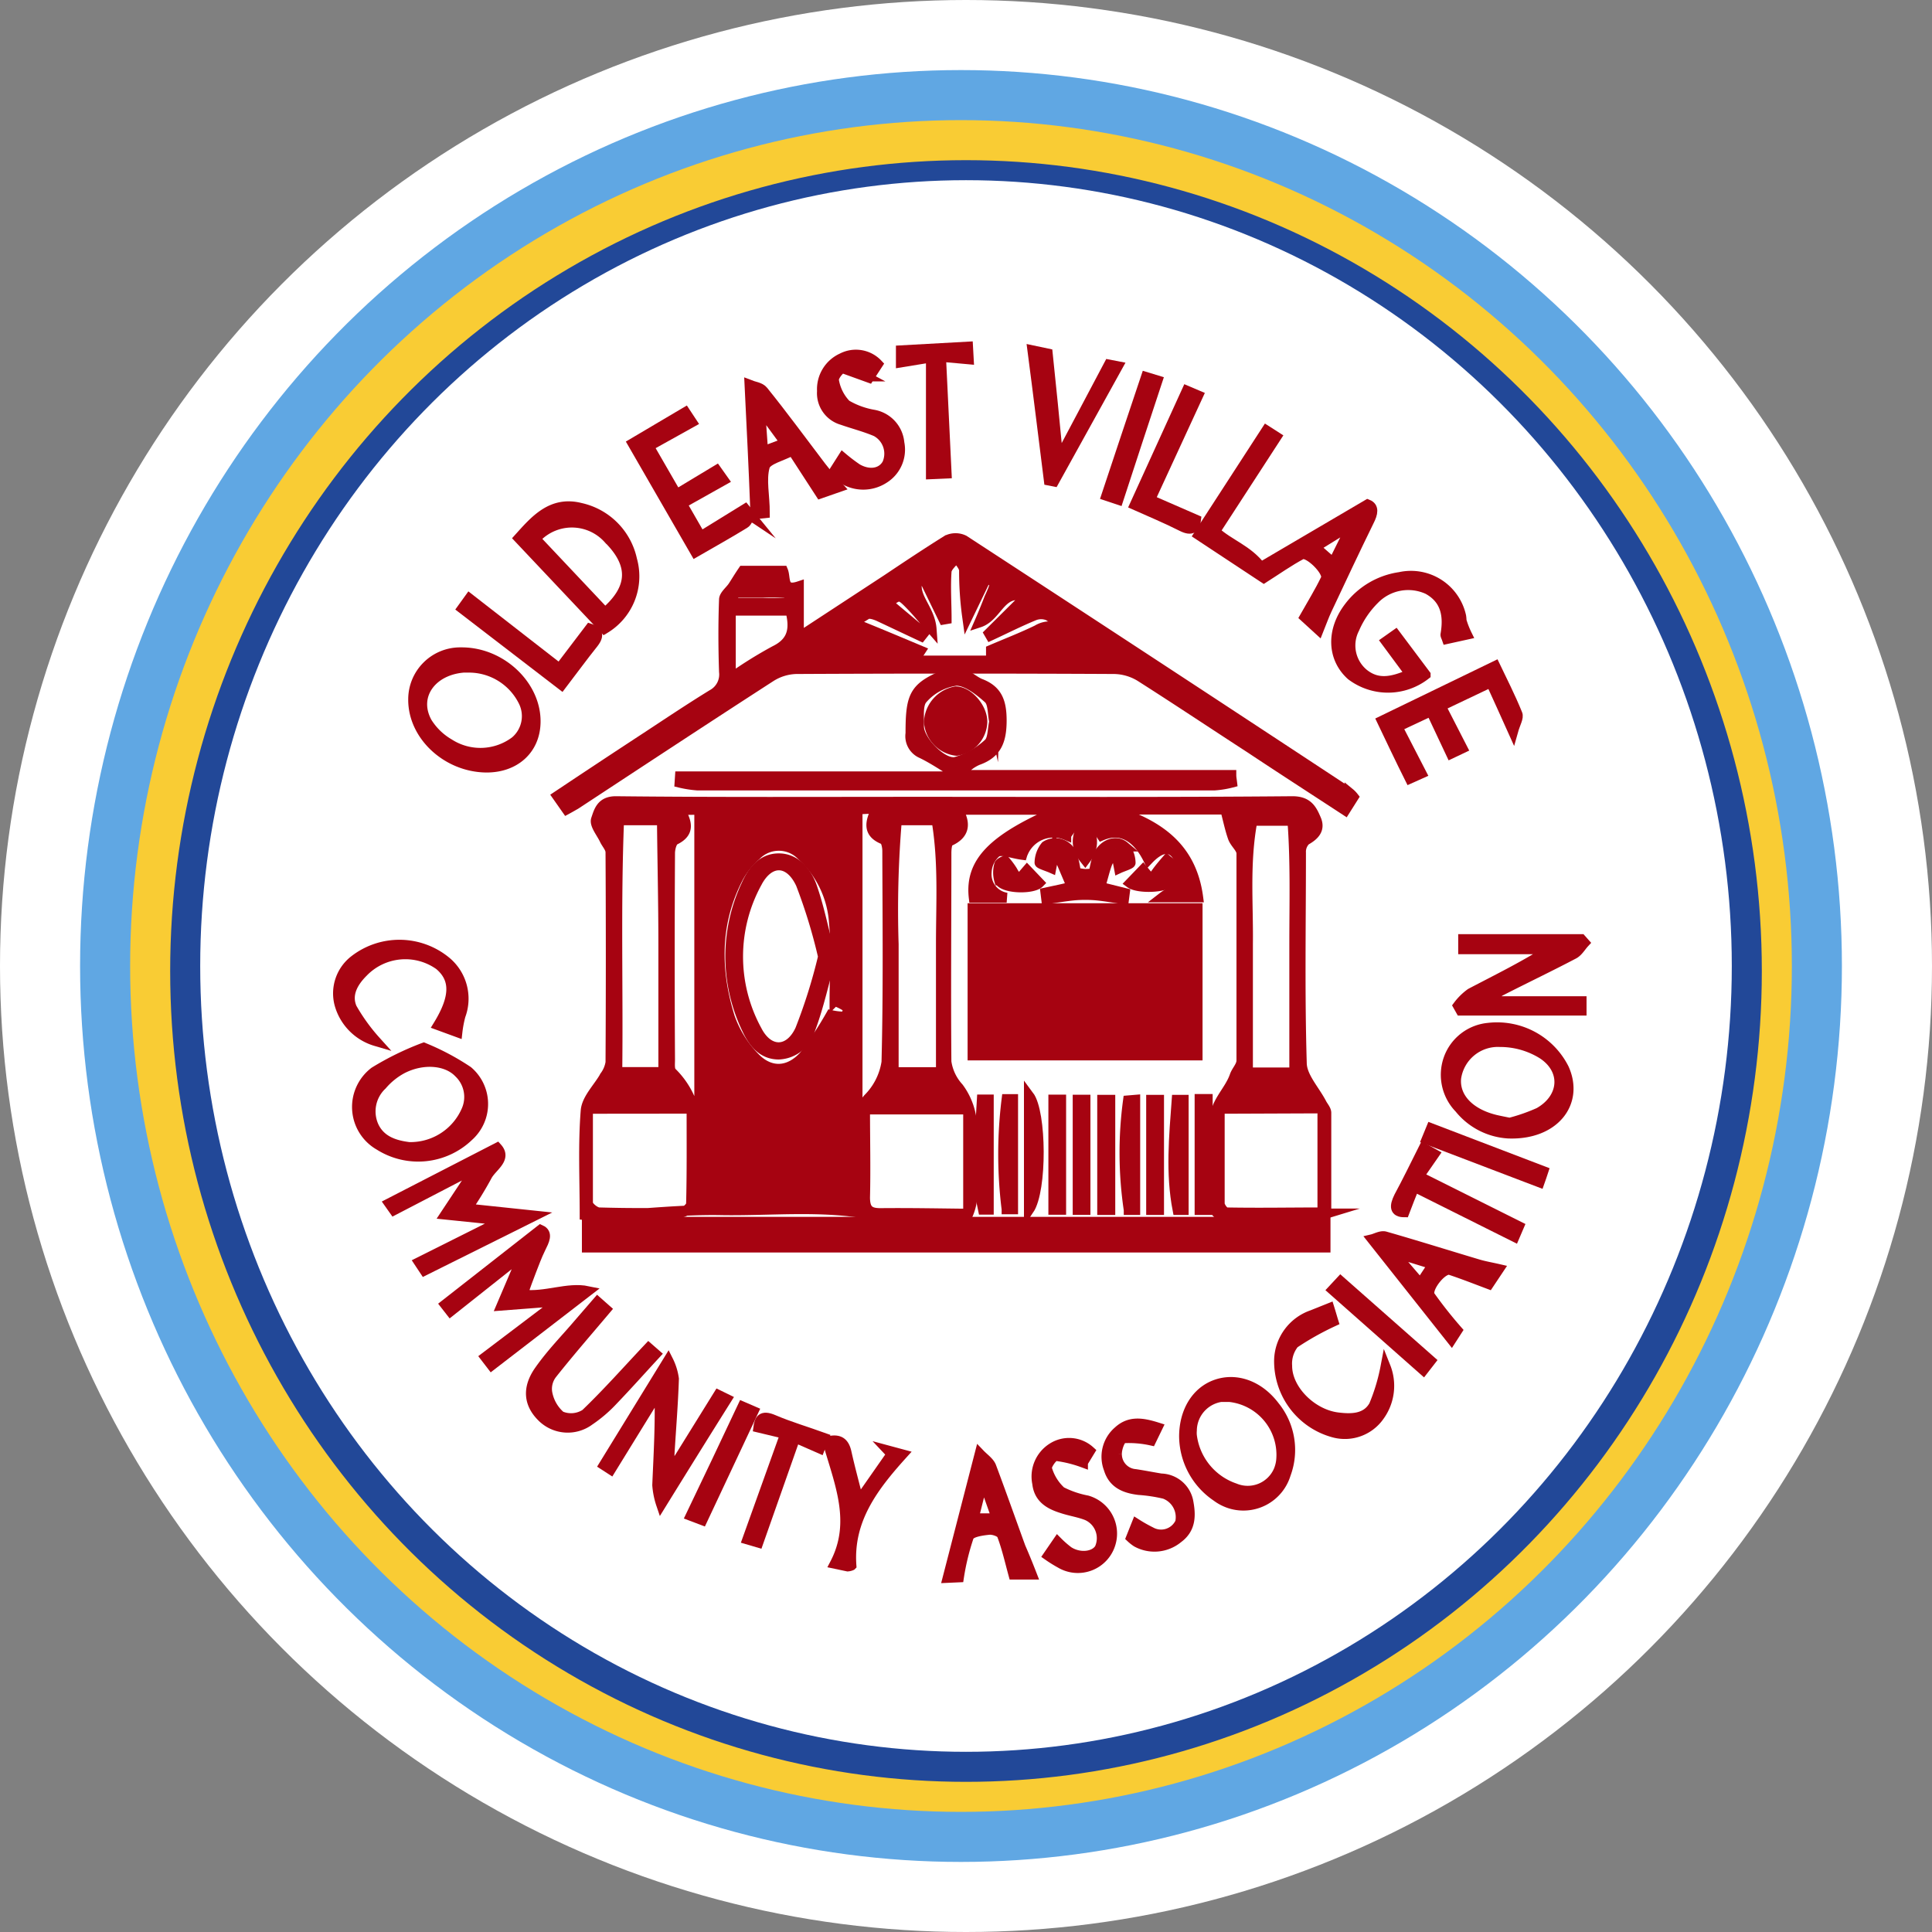 <svg id="Layer_1" data-name="Layer 1" xmlns="http://www.w3.org/2000/svg" viewBox="0 0 193 193"><rect x="0" y="0" width="193" height="193" fill="#808080" stroke="none"/><defs><style>.cls-1{fill:#fff;}.cls-2,.cls-3,.cls-4,.cls-5{fill:none;}.cls-2{stroke:#224898;}.cls-2,.cls-4,.cls-5{stroke-width:5px;}.cls-4{stroke:#f9cc34;}.cls-5{stroke:#60a7e3;}.cls-6{fill:#a60311;stroke:#a60311;stroke-miterlimit:10;}</style></defs><g id="Group_11" data-name="Group 11"><g id="Group_10" data-name="Group 10"><g id="Ellipse_5" data-name="Ellipse 5"><ellipse class="cls-1" cx="96.5" cy="96.5" rx="78.5" ry="79.5"/><ellipse class="cls-2" cx="96.5" cy="96.5" rx="76" ry="77"/></g><circle id="Ellipse_9" data-name="Ellipse 9" class="cls-1" cx="96.5" cy="96.5" r="96.5"/><g id="Ellipse_6" data-name="Ellipse 6"><ellipse class="cls-3" cx="96.5" cy="96.5" rx="81.5" ry="83.5"/><ellipse class="cls-2" cx="96.5" cy="96.5" rx="79" ry="81"/></g><g id="Ellipse_7" data-name="Ellipse 7"><ellipse class="cls-3" cx="96.5" cy="97" rx="84.5" ry="86"/><ellipse class="cls-4" cx="96.5" cy="97" rx="82" ry="83.5"/></g><g id="Ellipse_8" data-name="Ellipse 8"><ellipse class="cls-3" cx="96" cy="96.5" rx="88" ry="89.5"/><ellipse class="cls-5" cx="96" cy="96.5" rx="85.5" ry="87"/></g></g><g id="oev-logo-v6Artboard_2" data-name="oev-logo-v6Artboard 2"><path id="Path_63" data-name="Path 63" class="cls-6" d="M96.8,121.25c-3.26.07-6.62.66-9.77.08-5-.94-10-.36-14.92-.44-3.92-.08-7.85.38-11.78.58-.58,0-1.17,0-1.92-.09,0-3.55-.17-7,.1-10.41.09-1.21,1.27-2.32,1.92-3.49a3.12,3.12,0,0,0,.56-1.34q.06-10.5,0-21c0-.44-.41-.84-.61-1.28-.32-.67-1-1.47-.84-2,.28-.81.5-1.83,2-1.82,10.11.11,20.22.06,30.34.06,12.41,0,24.82.05,37.23-.06,1.54,0,1.95.83,2.37,1.82s-.17,1.6-1.05,2.09a1.6,1.6,0,0,0-.47,1.23c0,7-.13,14,.08,21,0,1.37,1.3,2.71,2,4.07.16.3.45.61.45.92,0,3.33,0,6.66,0,10.06a5.74,5.74,0,0,1-1,.21h-8.88c-1,0-1.33-.3-1.28-1.33.08-2.63.14-5.26,0-7.88-.1-2,1.42-3.1,2-4.73.18-.55.69-1,.69-1.56,0-6.89,0-13.77,0-20.68,0-.53-.65-1-.86-1.59-.3-.85-.48-1.75-.76-2.8H111c4.4,1.38,8,3.52,8.69,8.77h-3.56c.57-.44,1.48-.85,1.74-1.5a3.21,3.21,0,0,0-.15-2.47c-.77-1.33-1.86-1-3,.2-1.07-2.18-2.66-3.25-4.67-2.4l-1.72-2.59-1.82,2.55a3.29,3.29,0,0,0-4.31,1.76,1.19,1.19,0,0,0-.08.2c-1.06-.14-2-.56-2.56-.27a2.74,2.74,0,0,0-1,2,2.37,2.37,0,0,0,2,2.56H97.28c-.41-3.55,1.88-5.92,8.63-8.79H95.69c.81,1.38.71,2.47-.87,3.16-.22.1-.28.77-.28,1.18,0,6.94-.06,13.89,0,20.83a4.85,4.85,0,0,0,1.23,2.6,6.85,6.85,0,0,1,1.31,4.77c-.1,2.19,0,4.37,0,6.56a5.19,5.19,0,0,1-.36,1.28V110.83H86.41c0,3,.07,5.9,0,8.78,0,1.27.45,1.59,1.6,1.58C90.92,121.16,93.86,121.22,96.8,121.25ZM67.93,80.91c.79,1.34.93,2.3-.51,3-.32.15-.49.89-.49,1.33q-.06,10.31,0,20.61c0,.44-.07,1,.17,1.26a8.39,8.39,0,0,1,2.43,7.3,4.41,4.41,0,0,0-.09.89c.2,0-.08,2,.12,2H85.72c.27,0,0-2.22.24-2.22,0-.89.05-1.66,0-2.41a3.38,3.38,0,0,1,.76-2.93,6.52,6.52,0,0,0,1.84-3.64c.18-7,.1-14.07.08-21.1,0-.4-.12-1-.35-1.13-1.67-.65-1.38-1.78-.71-3.11l-1.92.09v31.5H69.86V80.89Zm61.37,26.23V94.32c0-4.13.12-8.25-.19-12.33h-4c-.79,4.22-.4,8.26-.45,12.31,0,4.24,0,8.5,0,12.84ZM89.59,81.94a106.74,106.74,0,0,0-.32,12.39v12.78H94c0-4.36,0-8.56,0-12.75s.26-8.22-.44-12.42Zm-27.75,0c-.34,8.54-.08,16.83-.18,25.16h4.61V94.33c0-4.13-.1-8.25-.14-12.39Zm60,28.82c0,3.27,0,6.37,0,9.47,0,.31.44.89.67.89,3.2.06,6.39,0,9.6,0v-10.4Zm-63.11,0c0,3.23,0,6.32,0,9.42,0,.34.72.93,1.12.94q4.1.12,8.19,0c.37,0,1-.54,1-.85.08-3.14.05-6.29.05-9.52ZM83.37,100c0-2.54.2-5.17-.05-7.75a9.93,9.93,0,0,0-3.24-6.79,3.16,3.16,0,0,0-4.46-.1l-.1.1a8.1,8.1,0,0,0-1.73,2.14c-2.37,4.52-2.36,9.26-.89,14a10.9,10.9,0,0,0,2.47,4c1.56,1.65,3.49,1.54,5-.19A37.11,37.11,0,0,0,83,101.4a6.1,6.1,0,0,0,1.41.16c.12,0,.38-.82.27-.91a6.11,6.11,0,0,0-1.3-.66Zm2.53,17.12H69.16V113.2H85.91Z"/><path id="Path_64" data-name="Path 64" class="cls-6" d="M97.16,90.73h22.47v14.7H97.16Z"/><path id="Path_65" data-name="Path 65" class="cls-6" d="M56.61,80.86l-.94-1.34c3-2,5.93-3.94,8.88-5.87,2.19-1.44,4.37-2.9,6.6-4.27a2.27,2.27,0,0,0,1.18-2.27c-.08-2.4-.09-4.81,0-7.21,0-.44.6-.89.89-1.33s.55-.89,1-1.55h4c.3.71-.12,2.11,1.58,1.55v5.08l8.81-5.77c2-1.34,4-2.67,6-3.92a1.93,1.93,0,0,1,1.69,0q19.29,12.58,38.52,25.25a2.59,2.59,0,0,1,.4.41l-.84,1.33c-3.21-2.1-6.36-4.13-9.49-6.21-3.67-2.38-7.29-4.8-11-7.16a5.16,5.16,0,0,0-2.57-.75q-15.9-.08-31.8,0a5,5,0,0,0-2.55.8c-6.52,4.21-13,8.48-19.47,12.73C57.25,80.5,57,80.65,56.61,80.86ZM102.08,60l-.31-.55c-1.87-.14-2.27,2.18-3.94,2.73.39-.89.7-1.67,1-2.44.69-1.52.69-1.52-.3-2l-1.9,3.94A33.43,33.43,0,0,1,96.31,57c0-.44-.49-.89-.75-1.33-.33.44-.91.89-1,1.36-.12,1.6,0,3.2,0,4.81l-.29.05-2-4.12-.6.19c-.52,1.64,1.24,2.84,1.39,4.88-.87-1-1.4-1.67-2-2.29-1.18-1.22-1.2-1.2-2.35-.31l3.58,3-.26.33c-1.42-.66-2.82-1.33-4.25-2-.36-.16-.93-.35-1.19-.2-2.32,1.44-4.56,3-7.13,4.62h32.18c-2.53-1.65-4.7-3.1-6.92-4.49a1.86,1.86,0,0,0-1.43,0c-1.48.61-2.9,1.33-4.35,2l-.14-.24ZM73,67.75A42.61,42.61,0,0,1,77.41,65c1.82-.89,2-2.22,1.55-4H73ZM76.2,59.2h0c-.82,0-1.64,0-2.45,0-.25,0-.48.28-.72.45.19.21.37.58.57.59,1.63,0,3.26,0,4.88,0,.19,0,.37-.28.56-.44-.19-.2-.36-.56-.57-.57A19.16,19.16,0,0,0,76.2,59.2Z"/><path id="Path_66" data-name="Path 66" class="cls-6" d="M58.63,124.62v-2.56h73.78v2.56Z"/><path id="Path_67" data-name="Path 67" class="cls-6" d="M67.93,77.56H95.11l.1-.45c-1-.62-2.06-1.33-3.14-1.85a1.87,1.87,0,0,1-1.11-2c0-4,.39-4.69,4.05-6.12a1.75,1.75,0,0,1,1.17.14c.6.26,1.11.73,1.71,1,1.75.65,2.16,1.83,2.17,3.66,0,2-.45,3.32-2.39,4a4.05,4.05,0,0,0-1.77,1.48H123c0,.25.05.5.08.75a9.4,9.4,0,0,1-1.75.29q-14.65,0-29.35,0H69.67a10.8,10.8,0,0,1-1.78-.28Zm31.39-5.47c-.18-.82-.1-1.87-.58-2.3C97.85,69,96.6,68,95.53,68a5.44,5.44,0,0,0-3.36,1.81c-.52.55-.34,1.82-.37,2.78,0,1.38,2.38,3.85,3.69,3.52a8.1,8.1,0,0,0,3.23-1.82c.48-.4.42-1.44.6-2.21Z"/><path id="Path_68" data-name="Path 68" class="cls-6" d="M121.38,53.08c1.42,1.3,3.25,1.83,4.58,3.57l10.66-6.26c.66.26.54.89.14,1.67-1.44,2.94-2.83,5.9-4.22,8.86-.29.62-.52,1.28-.81,2l-1.4-1.28c.75-1.33,1.51-2.55,2.12-3.83.33-.71-1.78-2.78-2.44-2.42-1.29.69-2.5,1.55-3.76,2.35l-6.51-4.3L126.51,43l1,.64Zm11.8,3.15,1.69-3.4-.26-.18-3.23,2Z"/><path id="Path_69" data-name="Path 69" class="cls-6" d="M48.5,76.67c-3.9-.08-7.25-3.22-7.22-6.8a4.69,4.69,0,0,1,4.7-4.7h.14c4,0,7.46,3.36,7.38,7C53.45,74.9,51.4,76.72,48.5,76.67Zm-1.66-10c-3.55,0-5.7,2.75-4.17,5.5a6.35,6.35,0,0,0,2.19,2.12,5.78,5.78,0,0,0,6.61-.24,3.29,3.29,0,0,0,.86-3.89A6.07,6.07,0,0,0,46.84,66.69Z"/><path id="Path_70" data-name="Path 70" class="cls-6" d="M138.46,64.07l.95-.67,3,4a6.09,6.09,0,0,1-7.43.06c-1.91-1.72-2-4.48-.22-6.81a7.73,7.73,0,0,1,5.07-3,5.13,5.13,0,0,1,6.13,3.9A3.11,3.11,0,0,1,146,62a8.69,8.69,0,0,0,.54,1.39l-2,.44c-.08-.23-.15-.33-.14-.44.32-1.86.06-3.52-1.77-4.52a4.71,4.71,0,0,0-5.33,1,9.38,9.38,0,0,0-2,2.94,3.66,3.66,0,0,0,.91,4.48c1.43,1.16,2.92.81,4.67.05Z"/><path id="Path_71" data-name="Path 71" class="cls-6" d="M42.33,104.66A24.61,24.61,0,0,1,46.74,107a4.31,4.31,0,0,1,.48,6.09,4.26,4.26,0,0,1-.42.43,7.26,7.26,0,0,1-8.91.89,4.41,4.41,0,0,1-.48-7.34A28.89,28.89,0,0,1,42.33,104.66Zm-1.47,9.93a6.09,6.09,0,0,0,5.73-3.66,3.33,3.33,0,0,0-.76-3.77c-1.22-1.27-3.61-1.46-5.67-.39a7,7,0,0,0-2,1.62,3.61,3.61,0,0,0-.85,4.06C38,114,39.49,114.42,40.86,114.59Z"/><path id="Path_72" data-name="Path 72" class="cls-6" d="M118.29,143.51c0-2.5,1.22-4.51,3.2-5.2s4.25.06,5.84,2.17a6.92,6.92,0,0,1,1.11,6.79,4.42,4.42,0,0,1-5.51,2.94,4.59,4.59,0,0,1-1.41-.72A7.33,7.33,0,0,1,118.29,143.51Zm4.25-4a3.43,3.43,0,0,0-3.48,3.39,2.68,2.68,0,0,0,0,.49,6.4,6.4,0,0,0,4.29,5.28,3.36,3.36,0,0,0,4.39-1.8,3.74,3.74,0,0,0,.24-.93,5.81,5.81,0,0,0-5.16-6.39l-.31,0Z"/><path id="Path_73" data-name="Path 73" class="cls-6" d="M150.7,113.23a6.78,6.78,0,0,1-4.91-2.52,4.79,4.79,0,0,1-1.1-4.89,4.68,4.68,0,0,1,4-3.14,7.48,7.48,0,0,1,7.55,4.07C157.77,110.16,155.27,113.39,150.7,113.23Zm.2-1.09a18.24,18.24,0,0,0,2.84-1c2.52-1.42,2.78-4.23.37-5.83a8,8,0,0,0-4.26-1.22,4.21,4.21,0,0,0-4.39,3.63c-.17,1.92,1.34,3.51,3.9,4.14.42.1.84.18,1.53.32Z"/><path id="Path_74" data-name="Path 74" class="cls-6" d="M60.38,62.82l-8.55-9.06C53.42,52,55.09,50,58,50.74a6.75,6.75,0,0,1,5.14,5.18A6.1,6.1,0,0,1,60.38,62.82Zm.06-1.62c2.83-2.43,2.9-4.81.35-7.36a4.9,4.9,0,0,0-6.92-.4,4.68,4.68,0,0,0-.39.38Z"/><path id="Path_75" data-name="Path 75" class="cls-6" d="M53.41,121.44l-11,5.48-.55-.83,7.79-3.9,0-.33-5.16-.53,2.77-4.18-.2-.26-7.7,4-.48-.68,10.78-5.55c1,1.1-.51,1.88-1,2.8a36.43,36.43,0,0,1-2,3.27Z"/><path id="Path_76" data-name="Path 76" class="cls-6" d="M51.86,125.56,45,131l-.53-.68L54,122.86c.78.34.37,1.1,0,1.85s-.64,1.51-.94,2.27-.56,1.51-.86,2.35c2.29.28,4.48-.78,6.53-.35l-9.62,7.41-.63-.82,6.83-5.17-.12-.37-5.08.39,2-4.69Z"/><path id="Path_77" data-name="Path 77" class="cls-6" d="M145.65,100.47a5.79,5.79,0,0,1,1.27-1.25c2.65-1.39,5.33-2.7,8-4.4h-8.75v-1h11.79l.32.36c-.35.38-.63.89-1.06,1.12-2.32,1.22-4.68,2.35-7,3.53a3.45,3.45,0,0,0-1.43,1.19h9.2c0,.4,0,.8,0,.93H145.92Z"/><path id="Path_78" data-name="Path 78" class="cls-6" d="M67.18,146.73l4.58-7.38.84.41c-2.15,3.42-4.25,6.8-6.55,10.52a7.8,7.8,0,0,1-.39-1.92c.13-3.11.32-6.21.21-9.44-1.61,2.6-3.21,5.2-4.86,7.88l-.68-.44,6.42-10.45a5.82,5.82,0,0,1,.57,1.83c-.08,2.51-.29,5-.44,7.52,0,.45,0,.93,0,1.39Z"/><path id="Path_79" data-name="Path 79" class="cls-6" d="M151.15,73.05c-.89-2-1.53-3.35-2.22-4.89l-5,2.38,2.16,4.21-1.14.54-2-4.25-3.35,1.57L142,77.26l-1.16.52c-1-2-1.89-3.89-2.79-5.77l11.31-5.48c.68,1.43,1.53,3.08,2.22,4.79C151.74,71.68,151.38,72.23,151.15,73.05Z"/><path id="Path_80" data-name="Path 80" class="cls-6" d="M74.92,51.46c-.17.29-.28.69-.54.84-1.63,1-3.3,1.93-4.91,2.86L63.2,44.29l5.26-3.11.66,1-4.31,2.4,2.77,4.8,4-2.41.71,1-4.17,2.34L70,53.58l4.44-2.74.54.66Z"/><path id="Path_81" data-name="Path 81" class="cls-6" d="M75,51.5c.16-.27.47-.54.44-.8-.15-4-.35-7.92-.56-12.25.4.16,1.07.23,1.36.6,2,2.48,3.84,5,5.78,7.55.52.68,1.11,1.33,1.77,2.06l-1.84.64L79.16,45c-1,.56-2.55.89-2.76,1.59-.38,1.34,0,2.9,0,4.67l-1.51.16Zm1.29-10.22-.32.15.26,3.66,2.24-.84Z"/><path id="Path_82" data-name="Path 82" class="cls-6" d="M87.69,36.38l-.88,1.35-.36-.13a8.71,8.71,0,0,0-2.25-.83c-.28,0-1,.89-.89,1.25a4.52,4.52,0,0,0,1.22,2.41,8.11,8.11,0,0,0,2.73,1,3.13,3.13,0,0,1,2.58,2.81,3.39,3.39,0,0,1-1.52,3.55,3.8,3.8,0,0,1-4.17,0,9.18,9.18,0,0,1-.85-.66l.89-1.4a17,17,0,0,0,1.44,1.09c1.22.7,2.47.48,3-.5a2.51,2.51,0,0,0-1.11-3.21c-1.1-.47-2.26-.76-3.4-1.16a2.78,2.78,0,0,1-2-2.88,3.41,3.41,0,0,1,2-3.3A3,3,0,0,1,87.69,36.38Z"/><path id="Path_83" data-name="Path 83" class="cls-6" d="M103.07,157.29h-1.83c-.37-1.36-.67-2.69-1.15-3.95-.11-.31-.88-.57-1.3-.52-.69.07-1.78.22-2,.66a23.91,23.91,0,0,0-1,4.09l-1.12.05,3.2-12.39c.45.47,1,.83,1.17,1.33,1,2.67,1.94,5.33,2.91,8C102.32,155.41,102.67,156.26,103.07,157.29Zm-4.67-8.92h-.31l-.83,3.31h2.31Z"/><path id="Path_84" data-name="Path 84" class="cls-6" d="M145,133.8l-7.92-10c.34-.08.89-.4,1.3-.28,3.11.89,6.16,1.85,9.24,2.77.66.2,1.33.31,2.11.49l-1,1.5c-1.38-.52-2.6-1-3.87-1.42-.78-.23-2.47,1.92-2,2.6a42.76,42.76,0,0,0,2.72,3.44Zm-5.14-8.51-.26.29,2.29,2.66c.47-.73.84-1.29,1.27-1.93Z"/><path id="Path_85" data-name="Path 85" class="cls-6" d="M64.79,134.65l.71.62c-1.45,1.57-2.84,3.13-4.28,4.63a13.64,13.64,0,0,1-2.34,2,3.64,3.64,0,0,1-4.78-.39c-1.27-1.28-1.46-2.84-.22-4.6s2.59-3.11,3.89-4.64l1.92-2.22.85.75c-1.83,2.17-3.65,4.26-5.38,6.44a2.42,2.42,0,0,0-.5,1.83A4,4,0,0,0,56,141.46a2.66,2.66,0,0,0,2.49-.21C60.65,139.18,62.65,136.92,64.79,134.65Z"/><path id="Path_86" data-name="Path 86" class="cls-6" d="M132.8,130.68c.18.58.34,1.14.4,1.33a28.47,28.47,0,0,0-3.92,2.2,3.18,3.18,0,0,0-.7,2.24c0,2.37,2.44,4.8,5,5.14,1.4.18,2.9.18,3.67-1.19a19.28,19.28,0,0,0,1.16-3.86,5.13,5.13,0,0,1-.62,4.92,4.21,4.21,0,0,1-4.52,1.65,7.38,7.38,0,0,1-5.49-7.27,4.9,4.9,0,0,1,3.3-4.47Z"/><path id="Path_87" data-name="Path 87" class="cls-6" d="M45.69,103.11l-1.91-.7c1.71-2.79,1.74-4.63.11-6a5.86,5.86,0,0,0-7.63.72c-1,1-1.68,2.22-1.11,3.56A18.87,18.87,0,0,0,37.54,104a5.32,5.32,0,0,1-3.63-3.7,4.19,4.19,0,0,1,1.52-4.4,7.33,7.33,0,0,1,9.09.12A4.82,4.82,0,0,1,46,101.46a11.43,11.43,0,0,0-.31,1.65Z"/><path id="Path_88" data-name="Path 88" class="cls-6" d="M104.71,155.4l.94-1.37a9.89,9.89,0,0,0,1.09.95c1.1.71,2.6.55,3.11-.3a2.49,2.49,0,0,0-1.25-3.29h0c-.8-.32-1.67-.44-2.51-.72-1.25-.39-2.31-1-2.47-2.48a3.38,3.38,0,0,1,1.5-3.55,3.1,3.1,0,0,1,3.76.31l-.7,1.15a12.39,12.39,0,0,0-2.7-.66c-.32,0-1,1-.89,1.28A4.94,4.94,0,0,0,106,149a9.64,9.64,0,0,0,2.6.89,3.44,3.44,0,0,1,2.35,4.28,3.41,3.41,0,0,1-5,2A13.48,13.48,0,0,1,104.71,155.4Z"/><path id="Path_89" data-name="Path 89" class="cls-6" d="M115.63,142.6l-.63,1.3a10.32,10.32,0,0,0-2.77-.23c-.32.06-.67,1-.66,1.59a2,2,0,0,0,1.85,2c.86.13,1.71.3,2.57.44a2.84,2.84,0,0,1,2.7,2.22c.28,1.41.31,2.76-1,3.73a3.7,3.7,0,0,1-4.14.4,4,4,0,0,1-.56-.44l.55-1.38a15.2,15.2,0,0,0,1.42.8,2.1,2.1,0,0,0,2.87-.82l.06-.1a2.48,2.48,0,0,0-1.56-2.88,15.79,15.79,0,0,0-2.57-.39c-1.4-.17-2.56-.64-3-2.11a3.36,3.36,0,0,1,.94-3.75C112.84,141.92,114.11,142.12,115.63,142.6Z"/><path id="Path_90" data-name="Path 90" class="cls-6" d="M103.14,35l1.52.32c.35,3.36.69,6.7,1,10l.35.1c1.55-2.93,3.11-5.85,4.77-9l.88.17-6.37,11.51-.51-.1C104.25,43.79,103.73,39.5,103.14,35Z"/><path id="Path_91" data-name="Path 91" class="cls-6" d="M105.42,84.71c-.2,1-.3,1.48-.4,2-.41-.18-1.19-.41-1.17-.54a2.71,2.71,0,0,1,.61-1.66,1.78,1.78,0,0,1,2.67,1,9.12,9.12,0,0,1,.34,1.65,7.06,7.06,0,0,0,.92.15,5.24,5.24,0,0,0,.88-.08,10.89,10.89,0,0,1,.35-1.58c.47-1.26,1.82-1.84,2.71-1.09a2.63,2.63,0,0,1,.61,1.63c0,.14-.74.36-1.15.55-.1-.53-.2-1-.36-1.91a9.81,9.81,0,0,0-.8,1.37c-.25.64-.4,1.33-.72,2.4l2.45.61-.08.62c-.93-.13-1.86-.3-2.8-.39a12.74,12.74,0,0,0-2.14,0c-.94.09-1.88.26-2.82.38l-.08-.65,1.45-.31,1.18-.27Z"/><path id="Path_92" data-name="Path 92" class="cls-6" d="M114.89,49.92l4.59,2c-.08.78-.38,1.18-1.42.66-1.6-.81-3.27-1.5-4.7-2.14l5.2-11.41,1.13.48Z"/><path id="Path_93" data-name="Path 93" class="cls-6" d="M82.67,144c1.16-.31,1.67.1,1.89,1.08.33,1.49.74,3,1.22,4.89l3.29-4.71-.33-.35,1.41.38c-2.9,3.21-5.43,6.52-5.1,11.1a1.18,1.18,0,0,1-.37.09l-1.28-.27C85.6,152,83.81,148.06,82.67,144Z"/><path id="Path_94" data-name="Path 94" class="cls-6" d="M93,47.37V35.71l-3,.49V35l6.7-.37.07,1.26L94,35.64c.19,4,.37,7.77.56,11.66Z"/><path id="Path_95" data-name="Path 95" class="cls-6" d="M58.93,62.79c.73.23,1,.62.37,1.44-1.12,1.4-2.18,2.86-3.2,4.19l-9.93-7.63.72-1,9,7Z"/><path id="Path_96" data-name="Path 96" class="cls-6" d="M142.22,114.7l1.06.59-1.54,2.22,10,5-.45,1.05-10-5c-.35.89-.67,1.65-1,2.54-1,0-1-.61-.54-1.54C140.59,118,141.36,116.42,142.22,114.7Z"/><path id="Path_97" data-name="Path 97" class="cls-6" d="M82.31,143.64l-.41,1.06-2.46-1.08L75.75,154.1l-1.09-.32,3.78-10.54-2.68-.64c.1-.77.33-1.28,1.51-.77C78.86,142.51,80.54,143,82.31,143.64Z"/><path id="Path_98" data-name="Path 98" class="cls-6" d="M114.48,37.66l1.15.35c-1.33,4-2.6,7.91-3.91,11.91l-1.2-.4C111.84,45.54,113.15,41.63,114.48,37.66Z"/><path id="Path_99" data-name="Path 99" class="cls-6" d="M154.18,117c-.11.35-.28.79-.39,1.11l-11.28-4.3c.12-.3.3-.75.45-1.1Z"/><path id="Path_100" data-name="Path 100" class="cls-6" d="M133.12,128.85l.8-.86,9,7.94-.73.94Z"/><path id="Path_101" data-name="Path 101" class="cls-6" d="M74.18,140.51l1.09.47-5.11,10.88L69,151.42C70.74,147.8,72.42,144.25,74.18,140.51Z"/><path id="Path_102" data-name="Path 102" class="cls-6" d="M102.79,120.86V109.45C104.05,111.13,104.12,118.88,102.79,120.86Z"/><path id="Path_103" data-name="Path 103" class="cls-6" d="M107.66,120.86v-11h.77v11Z"/><path id="Path_104" data-name="Path 104" class="cls-6" d="M115.78,109.87v11H115v-11Z"/><path id="Path_105" data-name="Path 105" class="cls-6" d="M101.2,109.8v11h-.64a44.41,44.41,0,0,1,0-11Z"/><path id="Path_106" data-name="Path 106" class="cls-6" d="M118.24,109.87v11h-.6c-.71-3.67-.36-7.33-.09-11Z"/><path id="Path_107" data-name="Path 107" class="cls-6" d="M113.4,109.87v11h-.64a38.93,38.93,0,0,1-.07-10.94Z"/><path id="Path_108" data-name="Path 108" class="cls-6" d="M119.84,120.87V109.79h.8v11.08Z"/><path id="Path_109" data-name="Path 109" class="cls-6" d="M105.23,120.85v-11H106v11Z"/><path id="Path_110" data-name="Path 110" class="cls-6" d="M110.91,109.87v11h-.8v-11Z"/><path id="Path_111" data-name="Path 111" class="cls-6" d="M98.77,109.84v11H98.2c-.8-3.65-.3-7.34-.11-11Z"/><path id="Path_112" data-name="Path 112" class="cls-6" d="M101.74,87.92l.86-1,1.22,1.28c-.64.65-3.59.6-4-.26a2.85,2.85,0,0,1,0-1.56c0-.16.54-.42.59-.38a7.66,7.66,0,0,1,.74,1C101.26,87.22,101.46,87.5,101.74,87.92Z"/><path id="Path_113" data-name="Path 113" class="cls-6" d="M112.9,88.22l1.28-1.33.83,1c.29-.4.49-.7.72-1s.55-.68.83-1c.19.17.52.33.54.52A2.79,2.79,0,0,1,117,88C116.55,88.7,113.69,88.8,112.9,88.22Z"/><path id="Path_114" data-name="Path 114" class="cls-6" d="M108.41,82c.81,1.47,1,2.59,0,3.9C107.33,84.56,107.5,83.45,108.41,82Z"/><path id="Path_115" data-name="Path 115" class="cls-6" d="M83,95.66c-.67,2.4-1.19,4.85-2.06,7.17a3.41,3.41,0,0,1-3.14,2.51c-1.65,0-2.56-1.2-3.17-2.51a16.75,16.75,0,0,1-.08-14.42c.6-1.36,1.56-2.66,3.25-2.66s2.79,1.38,3.3,2.8C81.89,90.81,82.33,93.17,83,95.66Zm-.78-.1A53.84,53.84,0,0,0,80,88.3c-1.14-2.45-3.16-2.47-4.39-.11a15.37,15.37,0,0,0,0,14.74c1.16,2.27,3.24,2.26,4.32-.06a54.22,54.22,0,0,0,2.29-7.3Z"/><path id="Path_116" data-name="Path 116" class="cls-6" d="M99,64.93c1.54-.66,3.1-1.26,4.62-2a2.46,2.46,0,0,1,3,.34c.75.61,1.59,1.1,2.72,1.87H99Z"/><path id="Path_117" data-name="Path 117" class="cls-6" d="M91.84,65.21H81.42c1.55-1,2.74-1.84,4-2.6a.94.94,0,0,1,.77,0c1.93.78,3.85,1.59,5.78,2.4Z"/><path id="Path_118" data-name="Path 118" class="cls-6" d="M98.13,72.12A3,3,0,0,1,95.55,75a3.11,3.11,0,0,1-2.75-2.93,3.26,3.26,0,0,1,2.67-3C96.71,69.07,98.14,70.69,98.13,72.12Z"/></g></g></svg>
